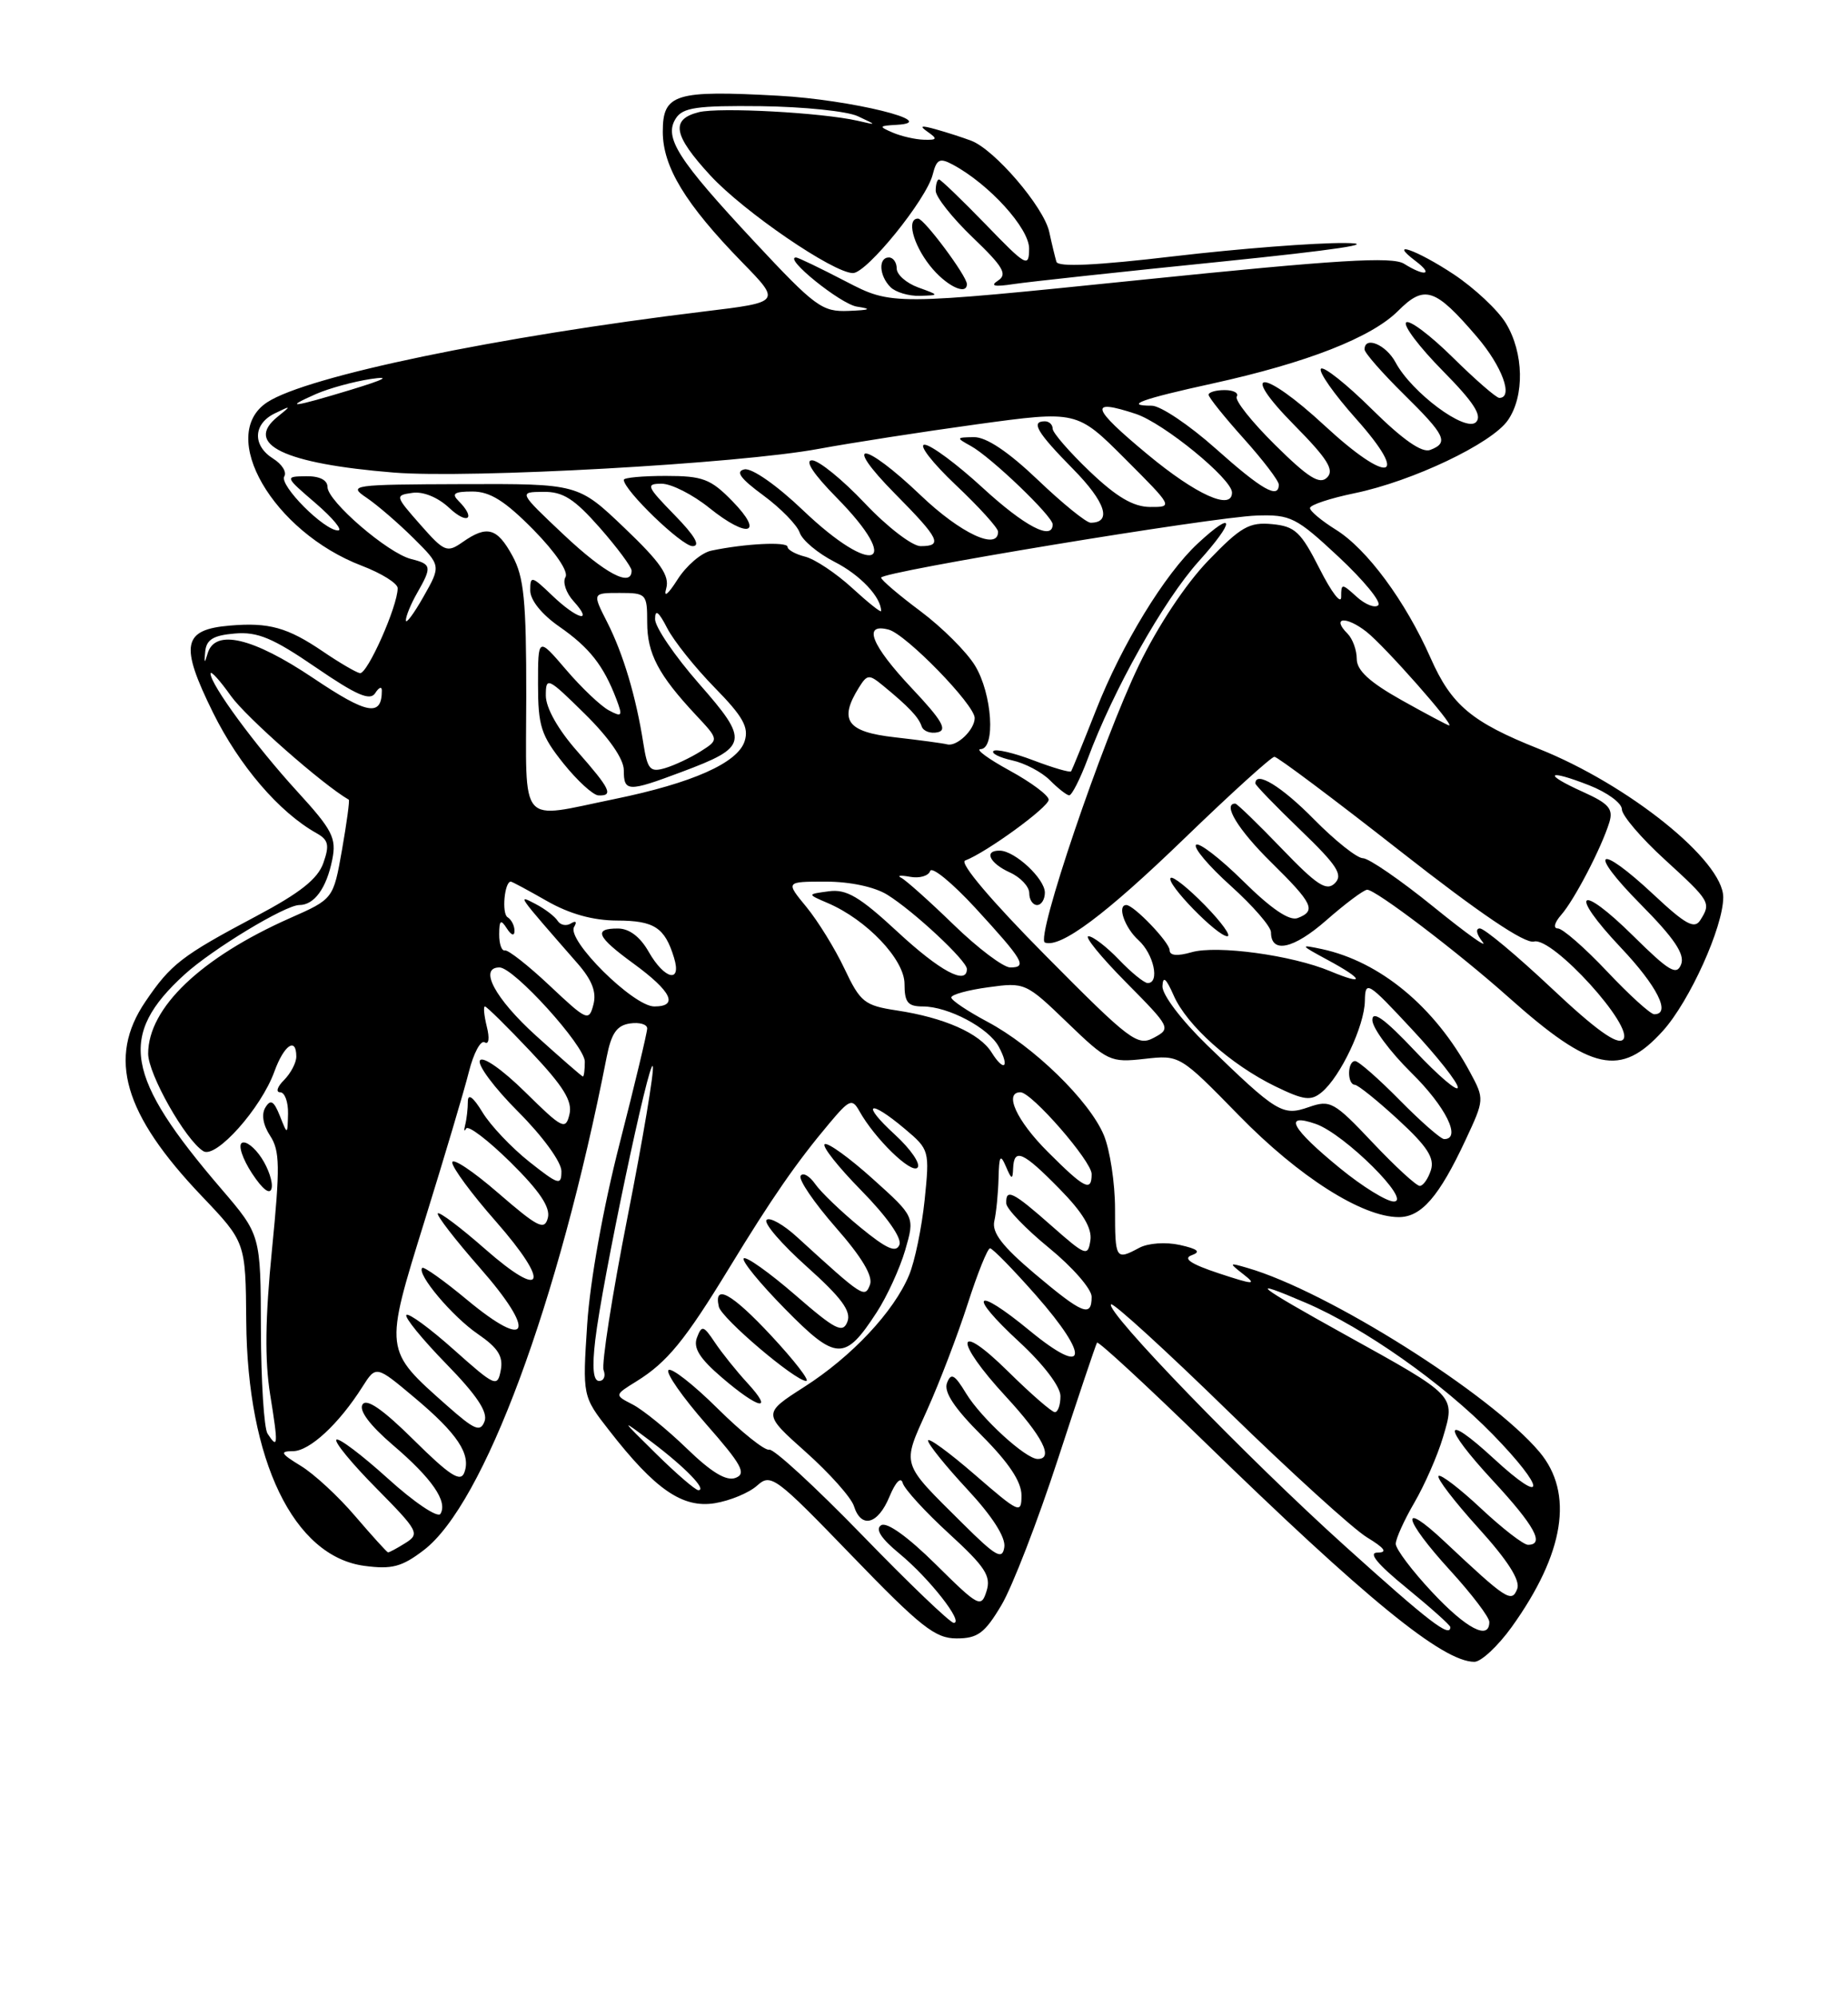<?xml version="1.0" encoding="UTF-8" standalone="no"?>
<!DOCTYPE svg PUBLIC "-//W3C//DTD SVG 1.1//EN" "http://www.w3.org/Graphics/SVG/1.1/DTD/svg11.dtd" >
<svg xmlns="http://www.w3.org/2000/svg" xmlns:xlink="http://www.w3.org/1999/xlink" version="1.1" viewBox="0 0 237 256">
 <g >
 <path fill="currentColor"
d=" M 193.87 208.54 C 200.65 199.09 201.87 191.38 197.43 186.10 C 191.17 178.66 170.27 165.49 160.00 162.52 C 157.57 161.81 157.56 161.84 159.50 163.36 C 161.22 164.70 160.77 164.68 156.32 163.21 C 152.75 162.03 151.66 161.31 152.82 160.89 C 154.05 160.45 153.64 160.09 151.31 159.57 C 149.50 159.17 147.25 159.33 146.12 159.93 C 143.08 161.56 143.00 161.43 143.00 154.97 C 143.00 151.65 142.35 147.38 141.56 145.49 C 139.72 141.08 132.54 134.09 126.61 130.95 C 124.08 129.60 122.00 128.21 122.00 127.85 C 122.00 127.48 124.14 126.89 126.75 126.54 C 131.43 125.89 131.58 125.96 136.87 131.06 C 142.04 136.04 142.40 136.21 146.77 135.72 C 151.30 135.21 151.30 135.21 158.90 142.98 C 166.58 150.84 174.70 156.00 179.39 156.00 C 182.28 156.00 184.56 153.38 187.95 146.12 C 190.38 140.92 190.38 140.87 188.53 137.43 C 184.03 129.07 177.01 123.25 169.50 121.64 C 166.66 121.04 166.70 121.11 170.25 123.03 C 174.93 125.55 175.13 126.37 170.60 124.48 C 165.69 122.43 156.09 121.12 152.82 122.05 C 150.98 122.58 150.00 122.49 150.00 121.79 C 150.00 120.79 145.41 116.00 144.45 116.00 C 143.23 116.00 144.23 118.90 146.00 120.50 C 147.97 122.28 148.77 126.00 147.19 126.00 C 146.74 126.00 145.08 124.65 143.50 123.00 C 141.92 121.35 140.16 120.00 139.59 120.00 C 139.03 120.00 141.19 122.66 144.40 125.90 C 150.14 131.70 150.20 131.82 147.98 133.01 C 145.88 134.13 144.93 133.42 134.11 122.50 C 127.13 115.46 123.01 110.59 123.77 110.30 C 126.50 109.27 134.50 103.45 134.49 102.50 C 134.49 101.95 132.24 100.27 129.49 98.77 C 126.75 97.27 125.06 96.04 125.75 96.02 C 127.71 95.99 127.25 88.92 125.04 85.31 C 123.97 83.55 120.83 80.42 118.05 78.34 C 115.27 76.27 113.00 74.33 113.00 74.04 C 113.00 73.28 155.48 66.27 161.17 66.08 C 165.52 65.94 166.23 66.30 171.67 71.37 C 174.87 74.36 177.17 77.15 176.76 77.57 C 176.35 77.98 175.11 77.50 174.01 76.51 C 172.07 74.75 172.00 74.75 172.00 76.52 C 172.00 77.53 170.76 75.92 169.25 72.93 C 166.83 68.16 166.09 67.46 163.14 67.18 C 160.22 66.90 159.13 67.52 154.95 71.86 C 152.07 74.84 148.48 80.25 146.07 85.24 C 141.36 94.98 132.75 120.35 134.01 120.81 C 136.02 121.54 141.79 117.23 151.91 107.45 C 157.86 101.70 163.05 97.00 163.44 97.00 C 163.83 97.00 171.08 102.43 179.55 109.07 C 189.78 117.09 195.55 120.99 196.73 120.68 C 199.10 120.04 209.70 131.70 208.15 133.25 C 207.42 133.98 204.65 132.00 198.97 126.65 C 194.49 122.44 190.37 119.00 189.79 119.00 C 189.20 119.00 189.35 119.74 190.13 120.72 C 190.88 121.67 188.05 119.64 183.83 116.22 C 179.61 112.80 175.54 110.00 174.79 110.00 C 174.04 110.00 171.21 107.75 168.50 105.00 C 164.36 100.79 161.00 98.74 161.00 100.42 C 161.00 100.64 163.59 103.32 166.75 106.36 C 171.48 110.91 172.27 112.12 171.20 113.20 C 170.12 114.27 168.91 113.48 164.36 108.75 C 161.32 105.59 158.64 103.00 158.42 103.00 C 156.74 103.00 158.79 106.36 163.00 110.50 C 168.40 115.82 168.84 116.74 166.42 117.67 C 165.37 118.07 163.04 116.50 159.45 112.95 C 156.48 110.02 153.75 107.92 153.39 108.28 C 153.02 108.65 155.03 111.02 157.86 113.56 C 160.69 116.11 163.00 118.77 163.00 119.49 C 163.00 122.27 165.89 121.65 170.10 117.95 C 172.52 115.83 174.87 114.07 175.33 114.04 C 176.38 113.99 187.00 122.05 193.50 127.85 C 204.12 137.31 207.85 138.12 213.26 132.13 C 216.69 128.33 221.00 118.80 221.00 115.00 C 221.00 110.32 208.84 100.56 197.32 95.97 C 188.75 92.56 186.14 90.38 183.48 84.36 C 180.24 77.04 175.30 70.35 171.30 67.88 C 169.49 66.75 168.00 65.51 168.00 65.12 C 168.00 64.72 170.59 63.86 173.75 63.21 C 181.17 61.67 191.29 56.86 193.37 53.88 C 195.54 50.78 195.43 45.21 193.12 41.42 C 192.09 39.73 189.08 36.92 186.45 35.17 C 181.67 32.01 177.88 30.69 181.56 33.47 C 183.89 35.23 182.76 35.49 180.07 33.81 C 178.55 32.86 171.54 33.29 146.27 35.88 C 114.39 39.14 114.39 39.14 108.47 36.07 C 105.22 34.38 102.35 33.00 102.09 33.00 C 100.40 33.00 107.79 38.97 109.89 39.30 C 111.88 39.60 111.62 39.74 108.83 39.85 C 105.44 39.99 104.55 39.34 96.73 30.96 C 86.90 20.42 85.11 17.62 86.67 15.18 C 87.57 13.78 89.37 13.52 97.62 13.61 C 103.06 13.68 108.62 14.25 110.00 14.89 C 112.50 16.06 112.50 16.06 110.00 15.48 C 105.40 14.43 92.25 13.72 89.61 14.38 C 85.97 15.30 86.34 17.33 91.11 22.50 C 95.38 27.13 106.88 35.00 109.39 35.00 C 111.17 35.00 118.83 25.54 119.62 22.36 C 120.12 20.40 120.51 20.20 122.19 21.10 C 126.84 23.59 132.00 29.26 131.98 31.87 C 131.96 34.34 131.63 34.16 126.40 28.75 C 123.33 25.59 120.64 23.00 120.42 23.00 C 120.19 23.00 120.00 23.65 120.00 24.45 C 120.00 25.24 122.14 27.94 124.75 30.44 C 128.66 34.18 129.23 35.16 128.00 35.96 C 126.93 36.66 127.51 36.79 130.00 36.41 C 131.93 36.12 143.85 34.83 156.50 33.55 C 171.32 32.04 177.01 31.19 172.50 31.15 C 168.65 31.11 158.81 31.88 150.64 32.84 C 140.57 34.03 135.68 34.26 135.48 33.55 C 135.31 32.97 134.89 31.25 134.56 29.72 C 133.86 26.52 127.54 19.15 124.54 18.03 C 123.42 17.61 121.38 16.95 120.00 16.57 C 118.09 16.04 117.86 16.12 119.00 16.92 C 120.26 17.80 120.18 17.96 118.50 17.91 C 117.40 17.88 115.60 17.47 114.50 17.00 C 112.66 16.21 112.70 16.13 115.00 16.00 C 120.88 15.67 109.11 12.77 99.83 12.27 C 86.55 11.54 85.00 12.03 85.00 16.88 C 85.00 21.39 87.90 26.15 95.18 33.62 C 100.17 38.73 100.17 38.73 90.33 39.92 C 63.89 43.12 39.39 48.20 34.27 51.56 C 27.83 55.78 35.00 68.16 46.39 72.51 C 48.93 73.48 51.00 74.77 51.00 75.39 C 51.00 77.70 47.09 86.49 46.15 86.28 C 45.61 86.16 43.48 84.91 41.41 83.50 C 36.87 80.42 34.50 79.76 29.51 80.18 C 23.41 80.69 23.03 82.64 27.30 91.30 C 30.69 98.15 35.80 104.11 40.59 106.79 C 42.12 107.65 42.28 108.31 41.47 110.61 C 40.75 112.66 38.48 114.45 32.84 117.44 C 23.28 122.51 21.91 123.57 18.64 128.39 C 13.75 135.59 15.85 142.79 25.88 153.31 C 31.50 159.21 31.50 159.21 31.58 169.35 C 31.72 187.20 37.66 199.50 46.74 200.70 C 50.26 201.17 51.54 200.83 54.34 198.69 C 62.05 192.81 71.61 167.07 77.80 135.50 C 78.40 132.44 79.10 131.43 80.79 131.18 C 82.01 131.00 83.00 131.29 83.00 131.82 C 83.00 132.34 81.41 138.99 79.46 146.59 C 77.37 154.73 75.67 164.20 75.31 169.68 C 74.70 178.96 74.70 178.96 78.13 183.35 C 84.01 190.91 87.54 193.34 91.67 192.67 C 93.64 192.35 96.08 191.33 97.10 190.41 C 98.86 188.82 99.44 189.25 109.22 199.37 C 118.07 208.53 119.94 210.01 122.69 210.00 C 125.38 210.00 126.29 209.33 128.42 205.75 C 129.82 203.41 133.08 194.97 135.68 187.00 C 138.28 179.03 140.54 172.32 140.69 172.09 C 140.85 171.87 146.95 177.49 154.25 184.59 C 175.17 204.95 185.02 212.99 189.08 213.00 C 189.95 213.00 192.10 210.99 193.87 208.54 Z  M 154.52 116.02 C 152.38 113.83 150.41 112.26 150.13 112.53 C 149.48 113.19 156.10 120.00 157.40 120.00 C 157.95 120.00 156.66 118.21 154.52 116.02 Z  M 134.00 114.41 C 134.00 112.64 130.20 109.09 128.25 109.03 C 126.13 108.98 126.87 110.62 129.50 111.82 C 130.88 112.44 132.00 113.64 132.00 114.48 C 132.00 115.32 132.45 116.00 133.00 116.00 C 133.55 116.00 134.00 115.28 134.00 114.41 Z  M 139.50 97.25 C 142.77 88.44 149.23 76.96 153.72 71.96 C 158.47 66.69 158.40 65.22 153.62 69.65 C 149.37 73.59 143.88 82.57 140.56 91.02 C 138.94 95.13 137.50 98.66 137.37 98.86 C 137.23 99.05 135.06 98.42 132.54 97.46 C 130.02 96.50 127.71 95.96 127.41 96.26 C 127.10 96.56 128.19 97.10 129.81 97.46 C 131.43 97.81 133.60 98.96 134.63 99.99 C 135.66 101.03 136.78 101.91 137.11 101.94 C 137.45 101.97 138.52 99.86 139.50 97.25 Z  M 117.75 36.84 C 116.24 36.29 115.00 35.20 115.00 34.42 C 115.00 33.64 114.55 33.00 114.00 33.00 C 112.62 33.00 112.74 35.34 114.20 36.80 C 114.86 37.46 116.55 37.96 117.95 37.92 C 120.50 37.84 120.50 37.84 117.75 36.84 Z  M 124.00 36.41 C 124.00 35.38 118.53 28.04 117.75 28.02 C 116.24 27.98 117.06 31.26 119.25 34.04 C 121.26 36.59 124.00 37.96 124.00 36.41 Z  M 172.50 198.17 C 159.94 186.86 141.67 167.99 142.49 167.18 C 142.75 166.92 149.52 173.09 157.53 180.90 C 165.54 188.70 173.54 195.97 175.30 197.04 C 177.61 198.45 177.99 198.99 176.66 199.00 C 175.42 199.00 176.64 200.48 180.41 203.55 C 183.48 206.06 186.00 208.31 186.00 208.55 C 186.00 209.98 183.28 207.89 172.50 198.17 Z  M 183.64 204.04 C 181.09 201.32 179.00 198.54 179.00 197.88 C 179.00 197.22 180.08 194.84 181.39 192.59 C 182.70 190.34 184.36 186.57 185.06 184.21 C 186.66 178.83 186.81 178.99 172.52 171.08 C 161.02 164.71 159.74 163.67 167.48 166.99 C 174.96 170.20 185.05 177.30 191.44 183.85 C 198.30 190.89 198.39 193.24 191.56 186.94 C 184.97 180.87 184.90 182.70 191.45 189.77 C 196.81 195.56 198.15 198.00 195.96 198.00 C 195.38 198.00 192.68 195.91 189.94 193.35 C 187.21 190.79 184.75 188.91 184.49 189.18 C 184.22 189.45 186.52 192.45 189.60 195.85 C 193.37 200.01 195.00 202.57 194.58 203.65 C 193.87 205.49 193.22 205.06 185.25 197.58 C 179.39 192.07 179.90 194.64 186.00 201.31 C 188.75 204.32 191.00 207.28 191.00 207.89 C 191.00 210.30 188.05 208.76 183.64 204.04 Z  M 110.57 196.76 C 104.56 190.57 99.19 185.64 98.65 185.81 C 98.11 185.97 95.13 183.60 92.03 180.53 C 88.93 177.46 86.09 175.24 85.73 175.61 C 85.36 175.97 87.54 179.08 90.55 182.52 C 95.12 187.72 95.76 188.88 94.34 189.42 C 93.16 189.88 91.25 188.73 88.07 185.65 C 85.56 183.22 82.44 180.69 81.14 180.02 C 78.78 178.81 78.78 178.81 81.64 177.04 C 85.57 174.60 87.85 171.81 93.53 162.50 C 98.95 153.61 102.15 148.98 106.37 143.97 C 108.94 140.91 109.29 140.77 110.21 142.41 C 112.19 145.95 116.85 150.48 117.66 149.67 C 118.12 149.21 116.81 147.30 114.76 145.42 C 110.36 141.39 111.41 140.79 116.04 144.69 C 119.19 147.34 119.23 147.47 118.58 153.82 C 118.21 157.36 117.32 161.70 116.58 163.45 C 114.63 168.12 109.25 173.86 103.15 177.76 C 97.81 181.18 97.81 181.18 103.35 186.12 C 106.39 188.83 109.16 191.94 109.51 193.03 C 110.44 195.97 112.59 195.41 114.07 191.83 C 114.85 189.95 115.54 189.24 115.77 190.08 C 115.99 190.86 118.66 193.78 121.71 196.57 C 126.35 200.82 127.13 202.01 126.52 203.94 C 125.83 206.12 125.52 205.96 120.00 200.50 C 116.45 196.99 113.74 195.04 113.01 195.49 C 112.21 195.99 112.98 197.18 115.37 199.15 C 119.20 202.31 123.65 207.99 122.32 208.01 C 121.87 208.02 116.58 202.96 110.57 196.76 Z  M 95.84 177.25 C 94.45 175.74 92.58 173.41 91.69 172.08 C 90.22 169.88 90.00 169.82 89.38 171.45 C 88.88 172.77 89.73 174.13 92.60 176.58 C 97.33 180.64 99.34 181.05 95.84 177.25 Z  M 98.91 171.20 C 93.84 165.76 91.49 164.46 92.19 167.49 C 92.54 168.98 101.98 177.00 103.39 177.00 C 103.90 177.00 101.88 174.39 98.91 171.20 Z  M 112.43 168.21 C 113.76 166.17 115.40 162.58 116.09 160.23 C 117.33 155.95 117.33 155.95 111.92 151.09 C 108.94 148.41 106.17 146.41 105.77 146.65 C 105.37 146.89 107.49 149.57 110.47 152.60 C 113.73 155.92 115.68 158.68 115.35 159.54 C 114.93 160.62 113.71 160.08 110.33 157.31 C 107.88 155.30 105.27 152.80 104.54 151.75 C 103.81 150.71 102.97 150.24 102.68 150.71 C 102.38 151.19 104.41 154.15 107.17 157.31 C 110.53 161.13 111.99 163.58 111.57 164.67 C 110.90 166.42 110.70 166.29 102.26 158.59 C 100.49 156.96 98.70 155.96 98.31 156.36 C 97.91 156.76 100.23 159.45 103.47 162.35 C 107.92 166.33 109.19 168.06 108.68 169.40 C 108.09 170.94 107.15 170.47 101.96 165.96 C 98.64 163.09 95.68 160.99 95.38 161.29 C 95.08 161.59 97.46 164.50 100.67 167.76 C 107.25 174.45 108.35 174.49 112.43 168.21 Z  M 123.50 195.31 C 115.44 187.31 115.65 187.98 118.92 180.68 C 120.51 177.15 122.84 171.04 124.10 167.13 C 125.36 163.21 126.65 160.00 126.97 160.00 C 127.29 160.00 129.94 162.71 132.85 166.01 C 139.88 174.00 139.42 176.61 132.05 170.55 C 124.94 164.70 123.98 165.79 130.75 172.03 C 133.82 174.87 136.00 177.73 136.00 178.94 C 136.00 180.07 135.68 181.00 135.28 181.00 C 134.89 181.00 132.19 178.65 129.28 175.78 C 122.51 169.10 122.28 171.73 129.00 179.00 C 133.70 184.09 135.19 187.00 133.08 187.00 C 131.54 187.00 125.84 181.78 123.90 178.60 C 122.42 176.16 121.97 175.91 121.45 177.26 C 121.01 178.40 122.39 180.49 125.91 184.00 C 129.37 187.47 131.00 189.91 131.00 191.65 C 131.00 194.09 130.74 193.97 125.00 189.00 C 121.70 186.14 119.01 184.18 119.02 184.65 C 119.03 185.12 121.30 187.93 124.07 190.91 C 127.26 194.34 128.99 197.04 128.80 198.30 C 128.55 199.97 127.74 199.52 123.50 195.31 Z  M 45.57 194.35 C 43.42 191.82 40.27 188.91 38.57 187.88 C 36.00 186.31 35.84 186.01 37.56 186.00 C 39.70 186.00 43.46 182.52 46.48 177.75 C 48.23 175.00 48.23 175.00 53.14 179.12 C 58.67 183.75 60.44 186.41 59.54 188.76 C 59.06 190.02 57.67 189.12 53.08 184.58 C 49.08 180.62 47.00 179.19 46.49 180.02 C 46.01 180.79 47.44 182.69 50.38 185.21 C 55.41 189.50 57.45 192.46 56.48 194.04 C 56.14 194.59 53.11 192.56 49.76 189.52 C 46.41 186.49 43.43 184.24 43.14 184.53 C 42.85 184.82 45.17 187.64 48.30 190.79 C 53.66 196.22 53.87 196.60 52.00 197.77 C 50.92 198.45 49.91 198.99 49.76 198.97 C 49.62 198.95 47.73 196.87 45.57 194.35 Z  M 84.19 186.38 C 79.50 181.76 79.50 181.76 83.60 184.84 C 87.88 188.07 90.72 191.00 89.56 191.00 C 89.19 191.00 86.77 188.92 84.19 186.38 Z  M 34.31 183.75 C 33.86 183.06 33.48 177.05 33.46 170.38 C 33.43 158.27 33.43 158.27 28.38 152.38 C 16.02 137.98 15.12 132.70 23.66 124.91 C 27.23 121.66 36.58 116.00 38.39 116.00 C 40.31 116.00 41.88 113.83 42.61 110.18 C 43.17 107.41 42.64 106.38 38.09 101.41 C 32.76 95.58 27.00 87.75 27.00 86.33 C 27.00 85.89 28.18 87.18 29.62 89.21 C 31.57 91.94 41.39 100.58 44.73 102.50 C 44.86 102.57 44.47 105.46 43.86 108.93 C 42.75 115.22 42.75 115.22 37.23 117.66 C 25.77 122.73 19.01 129.18 19.00 135.05 C 19.00 137.67 23.79 146.14 26.08 147.55 C 27.69 148.55 33.49 142.05 35.19 137.34 C 36.43 133.93 38.00 132.86 38.00 135.43 C 38.00 136.21 37.29 137.56 36.43 138.43 C 35.56 139.29 35.34 140.00 35.93 140.00 C 36.52 140.00 36.97 141.24 36.94 142.75 C 36.87 145.50 36.87 145.50 35.89 143.02 C 35.12 141.10 34.70 140.86 34.04 141.94 C 33.50 142.81 33.73 144.18 34.64 145.57 C 35.90 147.49 35.93 149.55 34.88 160.17 C 34.01 168.92 33.94 174.36 34.65 178.77 C 35.70 185.25 35.66 185.83 34.31 183.75 Z  M 33.54 148.42 C 32.64 147.05 31.51 146.19 31.02 146.49 C 30.52 146.79 31.11 148.54 32.31 150.38 C 33.68 152.46 34.62 153.19 34.83 152.31 C 35.02 151.53 34.43 149.78 33.54 148.42 Z  M 57.35 180.18 C 49.22 172.98 49.25 173.24 54.47 156.42 C 56.99 148.31 59.55 139.72 60.14 137.35 C 60.74 134.97 61.65 133.28 62.16 133.60 C 62.69 133.93 62.81 133.08 62.43 131.58 C 62.08 130.16 61.97 129.00 62.19 129.00 C 62.41 129.00 65.06 131.61 68.08 134.81 C 72.27 139.25 73.44 141.14 73.03 142.83 C 72.54 144.89 72.13 144.68 67.34 139.96 C 64.41 137.08 61.91 135.33 61.55 135.92 C 61.20 136.49 63.41 139.45 66.46 142.50 C 69.60 145.64 72.00 148.94 72.00 150.11 C 72.00 151.99 71.65 151.89 67.87 148.90 C 65.60 147.10 62.90 144.25 61.88 142.57 C 60.69 140.61 60.01 140.11 60.00 141.17 C 60.00 142.09 59.85 143.44 59.66 144.17 C 59.48 144.90 59.53 145.12 59.78 144.65 C 60.03 144.18 62.60 146.14 65.50 149.00 C 69.21 152.66 70.61 154.76 70.26 156.10 C 69.83 157.75 68.99 157.32 63.88 152.90 C 60.65 150.10 58.00 148.34 58.00 149.00 C 58.00 149.65 60.51 153.06 63.59 156.55 C 70.66 164.61 69.81 166.76 62.20 160.08 C 59.09 157.35 56.37 155.30 56.15 155.52 C 55.93 155.73 58.36 158.88 61.54 162.50 C 68.85 170.82 67.90 173.24 59.92 166.62 C 56.95 164.15 54.36 162.31 54.15 162.51 C 53.40 163.27 58.01 168.75 61.29 170.99 C 63.87 172.76 64.56 173.85 64.22 175.63 C 63.80 177.85 63.51 177.72 58.21 173.00 C 55.14 170.26 52.41 168.26 52.12 168.54 C 51.84 168.82 54.13 171.63 57.20 174.78 C 61.13 178.80 62.60 181.00 62.14 182.18 C 61.60 183.60 60.87 183.29 57.35 180.18 Z  M 76.34 171.75 C 77.20 164.35 83.30 135.40 83.72 136.67 C 83.92 137.25 82.46 145.94 80.48 155.98 C 78.50 166.02 77.12 174.86 77.41 175.62 C 77.70 176.38 77.44 177.00 76.83 177.00 C 76.08 177.00 75.92 175.29 76.34 171.75 Z  M 132.69 163.25 C 128.53 159.73 127.18 157.98 127.52 156.50 C 127.77 155.40 128.01 152.93 128.06 151.00 C 128.13 148.13 128.29 147.86 129.00 149.50 C 129.73 151.21 129.87 151.25 129.93 149.75 C 130.04 147.09 131.19 147.60 135.88 152.38 C 138.87 155.42 140.07 157.43 139.84 158.98 C 139.52 161.09 139.24 160.98 134.85 157.11 C 129.88 152.72 128.97 152.28 129.05 154.25 C 129.08 154.94 131.55 157.51 134.55 159.96 C 137.55 162.41 140.00 165.22 140.00 166.21 C 140.00 168.91 138.85 168.44 132.69 163.25 Z  M 171.87 149.75 C 165.62 144.65 164.48 142.58 168.75 144.06 C 172.44 145.35 181.14 154.00 178.75 154.00 C 177.83 154.00 174.73 152.09 171.87 149.75 Z  M 134.37 147.63 C 130.37 143.64 128.71 140.00 130.87 140.00 C 132.31 140.00 140.00 148.83 140.00 150.48 C 140.00 152.82 139.10 152.36 134.37 147.63 Z  M 176.03 146.44 C 171.09 141.21 170.60 140.94 167.85 141.90 C 164.47 143.08 163.78 142.65 154.76 133.91 C 151.50 130.74 149.04 127.49 149.08 126.41 C 149.14 125.04 149.54 125.37 150.52 127.59 C 152.20 131.43 157.84 136.46 163.55 139.24 C 167.24 141.03 168.12 141.14 169.51 139.99 C 171.92 137.99 174.99 131.49 175.04 128.29 C 175.09 125.63 175.36 125.79 181.04 131.89 C 184.32 135.40 186.98 138.77 186.96 139.39 C 186.94 140.00 184.47 137.89 181.46 134.70 C 177.60 130.61 176.00 129.45 176.00 130.74 C 176.00 131.75 178.25 134.79 181.00 137.50 C 185.42 141.85 187.47 146.00 185.21 146.00 C 184.78 146.00 182.21 143.75 179.50 141.00 C 176.79 138.25 174.22 136.00 173.79 136.00 C 172.78 136.00 172.75 138.99 173.75 139.04 C 174.16 139.06 176.67 141.08 179.32 143.52 C 183.04 146.94 184.00 148.42 183.51 149.98 C 183.15 151.09 182.51 152.00 182.08 152.00 C 181.64 152.00 178.92 149.50 176.03 146.44 Z  M 68.72 132.73 C 63.47 127.97 61.35 124.00 64.06 124.00 C 65.90 124.00 75.00 134.04 75.00 136.07 C 75.00 137.13 74.89 137.99 74.75 137.98 C 74.61 137.96 71.90 135.60 68.72 132.73 Z  M 127.16 134.88 C 125.63 132.44 121.10 130.43 115.00 129.51 C 110.86 128.88 110.33 128.45 108.30 124.16 C 107.09 121.60 104.89 118.04 103.42 116.25 C 100.74 113.00 100.74 113.00 105.91 113.00 C 109.00 113.00 112.16 113.67 113.79 114.68 C 117.18 116.78 124.00 123.14 124.00 124.20 C 124.00 126.33 120.55 124.48 115.10 119.43 C 110.23 114.92 108.55 113.93 106.29 114.24 C 103.50 114.61 103.50 114.61 106.14 115.74 C 111.14 117.87 116.00 122.98 116.00 126.10 C 116.00 128.48 116.42 129.00 118.35 129.00 C 121.60 129.00 126.80 131.75 128.09 134.16 C 129.53 136.85 128.76 137.45 127.16 134.88 Z  M 70.50 126.34 C 67.75 123.75 65.16 121.72 64.75 121.82 C 64.34 121.92 64.01 120.99 64.02 119.75 C 64.03 117.93 64.22 117.79 65.00 119.00 C 65.58 119.90 65.98 120.02 65.98 119.31 C 65.99 118.65 65.59 117.87 65.09 117.56 C 64.32 117.08 64.70 113.00 65.51 113.00 C 65.67 113.00 67.75 114.12 70.15 115.49 C 73.04 117.14 76.05 117.98 79.13 117.99 C 83.90 118.00 85.26 118.88 86.44 122.75 C 87.46 126.07 85.23 125.56 83.20 122.01 C 82.11 120.08 80.70 119.01 79.25 119.01 C 76.06 119.00 76.53 120.07 81.24 123.50 C 86.13 127.07 87.07 129.00 83.91 129.00 C 81.23 129.00 72.60 120.45 73.63 118.80 C 74.02 118.15 73.85 117.97 73.22 118.36 C 72.63 118.73 71.86 118.58 71.51 118.02 C 71.17 117.47 69.90 116.50 68.69 115.87 C 66.30 114.63 66.19 114.47 74.08 123.50 C 75.93 125.62 76.53 127.17 76.10 128.77 C 75.53 130.95 75.28 130.84 70.50 126.34 Z  M 206.09 124.50 C 203.23 121.47 200.39 119.00 199.79 119.00 C 199.16 119.00 199.35 118.25 200.23 117.25 C 201.92 115.32 205.38 108.68 206.39 105.41 C 206.92 103.68 206.34 103.00 203.01 101.50 C 197.79 99.15 198.40 98.53 203.82 100.66 C 206.12 101.56 208.00 102.94 208.00 103.73 C 208.00 104.51 210.47 107.41 213.50 110.17 C 219.36 115.53 219.47 115.71 218.05 117.95 C 217.31 119.12 216.15 118.48 212.11 114.70 C 204.86 107.92 203.48 108.91 210.42 115.92 C 214.72 120.26 216.10 122.31 215.60 123.60 C 215.03 125.08 214.07 124.51 209.49 119.99 C 202.47 113.05 201.08 114.27 207.84 121.43 C 212.54 126.39 214.35 130.00 212.15 130.00 C 211.67 130.00 208.95 127.53 206.09 124.50 Z  M 122.31 118.53 C 119.20 115.51 116.17 112.81 115.58 112.51 C 114.98 112.22 115.49 112.16 116.70 112.38 C 117.91 112.61 119.08 112.27 119.29 111.64 C 119.50 111.01 122.11 113.15 125.09 116.38 C 131.26 123.10 131.79 124.00 129.56 124.00 C 128.68 124.00 125.41 121.54 122.31 118.53 Z  M 67.49 89.25 C 67.50 76.99 67.20 73.95 65.72 71.25 C 63.75 67.64 62.46 67.29 59.32 69.49 C 57.33 70.88 56.98 70.74 53.90 67.24 C 50.66 63.56 50.64 63.49 52.90 63.17 C 54.27 62.97 56.17 63.75 57.60 65.09 C 59.98 67.33 61.10 66.50 58.80 64.20 C 57.87 63.27 58.26 63.00 60.59 63.00 C 62.84 63.00 64.76 64.20 68.41 67.90 C 71.25 70.79 72.94 73.29 72.52 73.97 C 72.13 74.60 72.59 76.00 73.56 77.06 C 76.20 79.98 74.01 79.39 70.80 76.31 C 68.18 73.80 68.00 73.76 68.00 75.68 C 68.00 76.92 69.48 78.76 71.75 80.33 C 75.60 83.01 77.40 85.30 79.04 89.59 C 79.88 91.81 79.79 91.96 78.07 91.04 C 77.03 90.48 74.56 88.14 72.59 85.83 C 69.00 81.64 69.00 81.64 69.00 87.71 C 69.00 93.06 69.39 94.26 72.25 97.84 C 74.04 100.07 76.06 101.92 76.75 101.95 C 78.72 102.03 78.28 101.12 74.00 96.26 C 71.55 93.48 70.00 90.72 70.00 89.15 C 70.00 86.70 70.24 86.81 75.00 91.50 C 78.11 94.56 80.00 97.29 80.00 98.71 C 80.00 101.51 80.52 101.53 87.37 98.96 C 96.01 95.73 96.15 95.03 89.62 87.60 C 86.53 84.07 84.00 80.36 84.01 79.35 C 84.01 78.04 84.47 78.38 85.56 80.50 C 86.41 82.15 89.16 85.59 91.66 88.14 C 95.29 91.84 96.06 93.22 95.50 94.99 C 94.62 97.78 88.80 100.37 78.79 102.42 C 66.39 104.96 67.47 106.23 67.49 89.25 Z  M 82.51 95.30 C 81.57 89.29 79.93 83.81 77.87 79.75 C 75.96 76.00 75.96 76.00 79.48 76.00 C 82.89 76.00 83.00 76.12 83.00 79.78 C 83.00 83.77 84.44 86.51 89.26 91.66 C 92.21 94.81 92.21 94.81 89.86 96.30 C 88.56 97.12 86.51 98.09 85.30 98.45 C 83.37 99.02 83.04 98.64 82.51 95.30 Z  M 121.49 95.41 C 120.95 95.27 117.91 94.86 114.75 94.50 C 108.61 93.81 107.54 92.32 110.15 88.13 C 111.22 86.42 111.45 86.40 113.26 87.89 C 116.55 90.59 117.80 91.91 118.20 93.10 C 118.41 93.72 119.33 94.06 120.25 93.86 C 121.54 93.58 120.79 92.30 116.96 88.24 C 111.72 82.68 110.59 79.82 113.96 80.70 C 116.19 81.28 125.00 90.33 125.00 92.03 C 125.00 93.53 122.72 95.72 121.49 95.41 Z  M 179.75 89.74 C 175.65 87.44 174.00 85.93 174.00 84.46 C 174.00 83.33 173.47 81.87 172.82 81.22 C 170.70 79.10 172.62 78.92 175.25 80.98 C 177.62 82.85 186.61 93.03 185.84 92.98 C 185.65 92.96 182.91 91.51 179.75 89.74 Z  M 40.17 86.91 C 32.40 81.70 27.57 80.57 26.63 83.75 C 26.23 85.11 26.16 85.06 26.32 83.50 C 26.47 81.97 27.37 81.43 30.12 81.20 C 33.04 80.95 35.01 81.78 40.50 85.54 C 45.73 89.12 47.47 89.87 48.12 88.84 C 48.59 88.10 48.97 87.95 48.97 88.50 C 48.97 91.91 47.12 91.58 40.17 86.91 Z  M 52.05 79.50 C 52.06 78.95 52.71 77.38 53.50 76.00 C 55.42 72.64 55.36 72.31 52.72 71.65 C 49.73 70.90 42.00 64.24 42.00 62.42 C 42.00 61.53 40.98 61.01 39.25 61.04 C 36.50 61.08 36.50 61.08 40.50 64.52 C 42.70 66.42 43.99 67.98 43.36 67.99 C 41.58 68.01 35.77 62.18 36.46 61.06 C 36.80 60.51 36.16 59.49 35.04 58.79 C 32.35 57.11 32.45 54.34 35.25 52.98 C 37.37 51.95 37.39 51.98 35.62 53.40 C 31.22 56.93 36.40 59.43 50.50 60.57 C 60.30 61.36 94.75 59.44 105.00 57.53 C 109.12 56.77 118.26 55.35 125.31 54.38 C 138.11 52.63 138.11 52.63 144.30 58.82 C 150.44 64.96 150.46 65.00 147.49 64.98 C 145.33 64.96 143.19 63.70 139.75 60.42 C 137.14 57.93 135.00 55.46 135.00 54.95 C 135.00 54.43 134.55 54.00 134.00 54.00 C 132.15 54.00 132.98 55.41 137.62 60.12 C 141.78 64.34 142.65 67.00 139.87 67.00 C 139.31 67.00 136.26 64.53 133.09 61.50 C 129.30 57.89 126.49 56.01 124.91 56.03 C 122.61 56.06 122.59 56.11 124.50 57.16 C 127.06 58.56 135.00 66.16 135.00 67.21 C 135.00 69.35 131.40 67.46 126.00 62.50 C 122.71 59.48 119.37 57.00 118.57 57.00 C 117.77 57.00 119.57 59.32 122.56 62.15 C 125.55 64.97 128.00 67.67 128.00 68.15 C 128.00 70.62 123.18 68.36 118.09 63.50 C 110.71 56.46 107.87 56.28 114.78 63.28 C 120.51 69.07 120.96 70.00 118.06 70.00 C 116.99 70.00 113.77 67.53 110.91 64.50 C 108.05 61.48 105.00 59.00 104.14 59.00 C 103.16 59.00 104.33 60.78 107.29 63.78 C 115.92 72.55 112.03 74.03 102.99 65.41 C 99.63 62.20 96.43 59.97 95.48 60.16 C 94.28 60.41 94.93 61.32 97.90 63.50 C 100.14 65.15 102.23 67.30 102.56 68.27 C 102.88 69.24 104.90 70.93 107.04 72.02 C 110.32 73.69 113.00 76.53 113.00 78.32 C 113.00 78.57 111.32 77.23 109.26 75.34 C 107.20 73.46 104.50 71.66 103.26 71.35 C 102.02 71.04 101.00 70.47 101.00 70.09 C 101.00 69.40 95.53 69.67 91.22 70.58 C 89.96 70.84 88.02 72.50 86.89 74.28 C 85.66 76.21 85.08 76.67 85.44 75.42 C 85.90 73.79 84.71 72.08 80.09 67.67 C 74.15 62.00 74.15 62.00 59.32 62.05 C 45.09 62.10 44.60 62.17 47.00 63.79 C 48.38 64.72 51.09 67.06 53.04 68.99 C 56.57 72.50 56.57 72.50 54.30 76.50 C 53.05 78.70 52.04 80.05 52.05 79.50 Z  M 86.50 66.00 C 82.92 62.33 82.78 62.00 84.86 62.00 C 86.10 62.00 88.86 63.40 90.98 65.11 C 95.95 69.10 98.06 68.47 93.93 64.24 C 91.14 61.38 90.13 61.00 85.38 61.00 C 82.42 61.00 80.00 61.22 80.00 61.50 C 80.00 62.83 87.43 70.00 88.82 70.00 C 89.88 70.00 89.12 68.68 86.50 66.00 Z  M 72.30 68.54 C 66.50 63.07 66.50 63.07 69.67 63.04 C 72.20 63.01 73.64 63.92 76.92 67.64 C 79.16 70.19 81.00 72.67 81.00 73.14 C 81.00 75.33 77.60 73.53 72.30 68.54 Z  M 147.18 58.25 C 139.91 52.22 139.57 51.04 145.66 53.05 C 149.24 54.23 158.00 61.39 158.00 63.13 C 158.00 65.49 153.41 63.42 147.18 58.25 Z  M 155.91 57.50 C 152.52 54.48 148.83 52.00 147.71 52.00 C 144.06 52.00 146.38 51.15 155.53 49.15 C 167.63 46.49 175.89 43.26 179.31 39.84 C 182.69 36.46 184.05 36.91 189.41 43.17 C 192.65 46.95 194.13 51.00 192.28 51.00 C 191.89 51.00 189.20 48.66 186.31 45.81 C 183.41 42.95 180.73 40.94 180.33 41.33 C 179.94 41.73 182.05 44.51 185.02 47.52 C 189.01 51.56 190.12 53.28 189.29 54.11 C 187.95 55.45 181.05 50.33 178.97 46.44 C 177.75 44.17 175.00 43.02 175.00 44.79 C 175.00 45.22 177.25 47.79 180.00 50.50 C 185.40 55.82 185.84 56.74 183.42 57.67 C 182.36 58.08 179.90 56.36 175.94 52.45 C 172.70 49.24 169.76 46.91 169.41 47.26 C 169.05 47.62 171.09 50.52 173.93 53.70 C 180.92 61.54 178.09 62.15 169.91 54.58 C 161.92 47.18 158.70 47.11 165.99 54.49 C 170.25 58.80 171.15 60.25 170.20 61.20 C 169.25 62.15 167.81 61.26 163.54 57.04 C 160.54 54.08 158.32 51.29 158.61 50.83 C 158.89 50.37 158.19 50.00 157.06 50.00 C 155.93 50.00 155.00 50.27 155.00 50.60 C 155.00 50.93 157.03 53.46 159.50 56.21 C 161.97 58.96 164.00 61.62 164.00 62.11 C 164.00 64.02 161.83 62.78 155.91 57.50 Z  M 40.53 50.50 C 42.20 49.77 45.35 48.91 47.53 48.58 C 50.21 48.18 49.39 48.62 45.00 49.96 C 37.50 52.23 36.25 52.39 40.53 50.50 Z "/>
</g>
</svg>